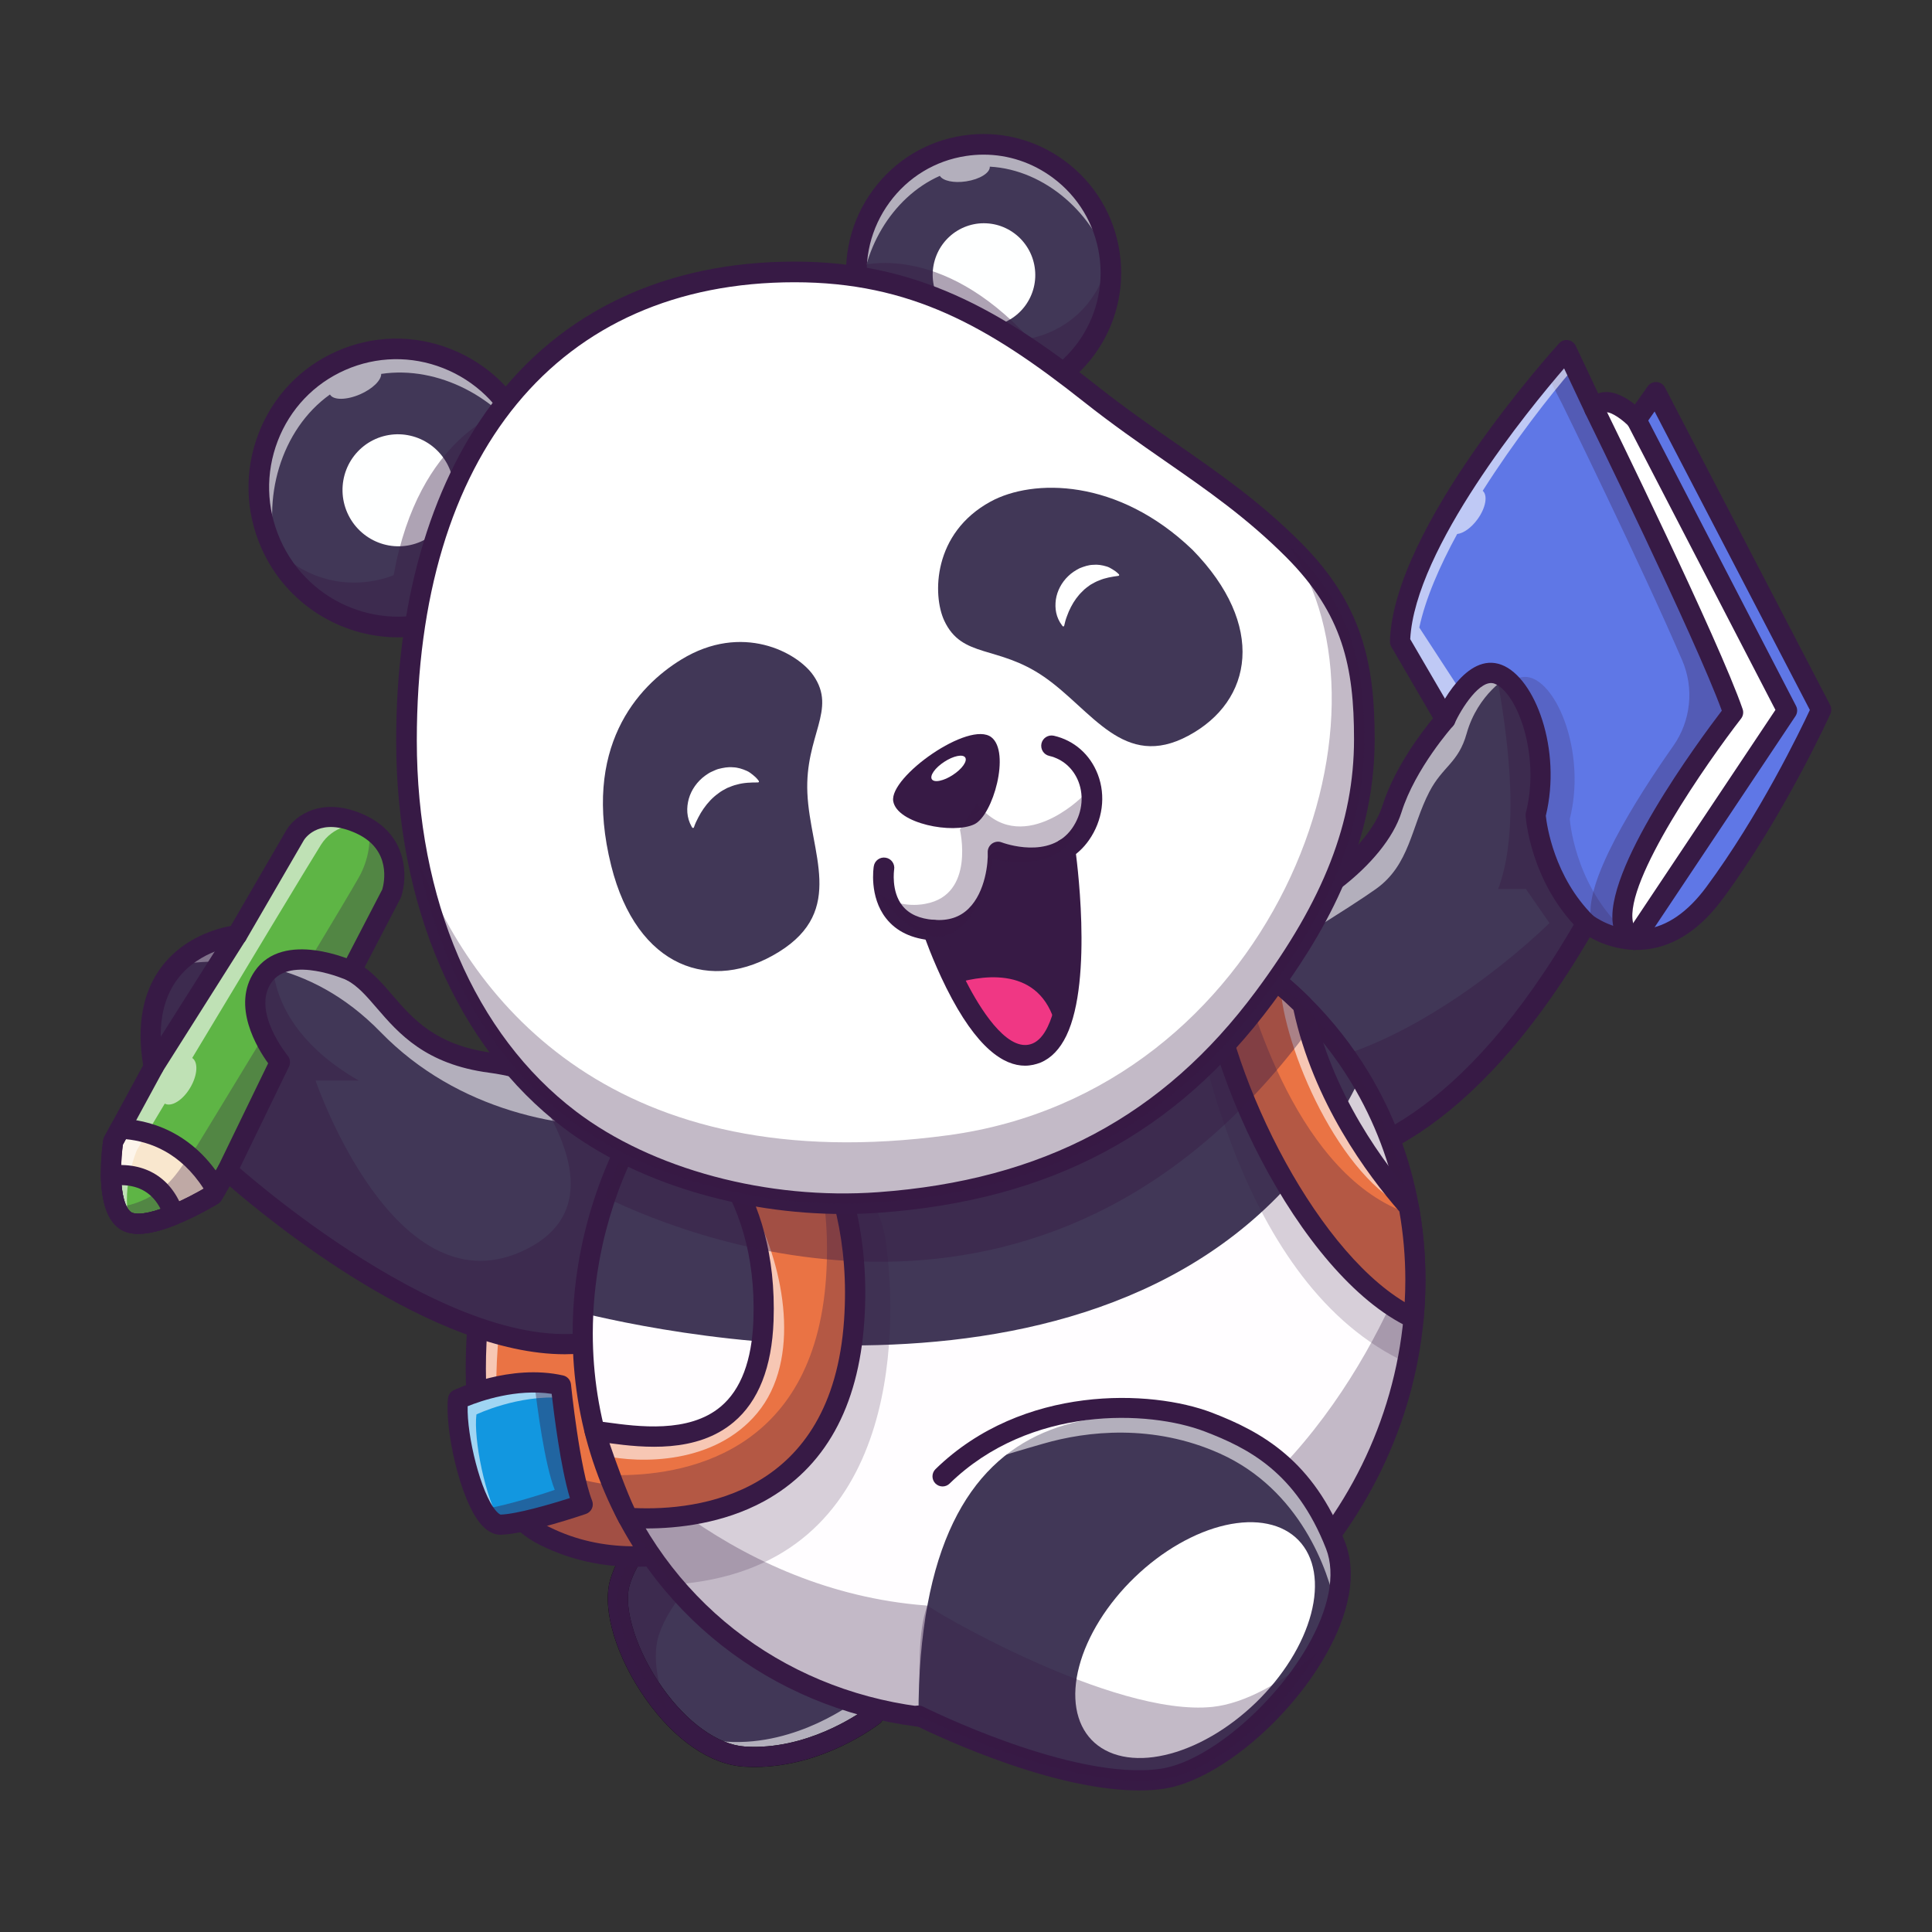 <svg xmlns="http://www.w3.org/2000/svg" xmlns:xlink="http://www.w3.org/1999/xlink" width="500" zoomAndPan="magnify" viewBox="0 0 375 375" height="500" preserveAspectRatio="xMidYMid meet" version="1.0"><rect x="0" y="0" width="375" height="375" fill="#333333" stroke="none"/><defs><clipPath id="58b99134a0"><path d="M 226 65 L 355.527 65 L 355.527 229 L 226 229 Z M 226 65 " clip-rule="nonzero"/></clipPath><clipPath id="ae6948d16e"><path d="M 19.527 156 L 140 156 L 140 263 L 19.527 263 Z M 19.527 156 " clip-rule="nonzero"/></clipPath><clipPath id="929920b1ff"><path d="M 19.527 217 L 44 217 L 44 240 L 19.527 240 Z M 19.527 217 " clip-rule="nonzero"/></clipPath><clipPath id="6ec83a3570"><path d="M 19.527 226 L 36 226 L 36 240 L 19.527 240 Z M 19.527 226 " clip-rule="nonzero"/></clipPath></defs><path fill="#413757" d="M 169.547 332.992 C 169.547 332.992 186.48 309.508 143.262 282.133 C 143.262 282.133 123.539 295.625 120.305 307.25 C 117.512 317.301 130.688 340.035 144.461 340.941 C 158.234 341.855 169.547 332.992 169.547 332.992 Z M 169.547 332.992 " fill-opacity="1" fill-rule="nonzero"/><path fill="#ffffff" d="M 131.688 334.277 C 134.66 336.445 137.848 337.859 141.07 338.062 C 154.844 338.965 166.156 330.102 166.156 330.102 C 166.156 330.102 178.988 312.305 153.797 289.641 C 183.484 313.66 169.547 332.992 169.547 332.992 C 169.547 332.992 158.234 341.855 144.461 340.953 C 139.965 340.656 135.527 338.027 131.688 334.277 Z M 131.688 334.277 " fill-opacity="0.6" fill-rule="nonzero"/><path fill="#000000" d="M 146.473 342.977 C 145.77 342.977 145.055 342.953 144.332 342.902 C 137.871 342.477 130.961 337.73 125.383 329.852 C 119.629 321.727 116.82 312.434 118.414 306.723 C 121.805 294.555 141.32 281.086 142.152 280.516 L 143.211 279.789 L 144.309 280.48 C 161.801 291.555 171.875 303.406 174.242 315.695 C 176.371 326.711 171.34 333.84 171.129 334.137 L 170.961 334.363 L 170.746 334.527 C 170.293 334.898 159.816 342.977 146.473 342.977 Z M 143.32 284.5 C 139.277 287.438 124.789 298.469 122.184 307.785 C 120.938 312.27 123.625 320.609 128.582 327.594 C 133.398 334.387 139.383 338.656 144.594 339.004 C 156.367 339.773 166.453 332.84 168.105 331.625 C 168.867 330.426 172.055 324.762 170.391 316.324 C 168.262 305.582 158.914 294.602 143.32 284.5 Z M 143.32 284.5 " fill-opacity="1" fill-rule="nonzero"/><path fill="#371a45" d="M 146.473 342.977 C 145.77 342.977 145.055 342.953 144.332 342.902 C 137.871 342.477 130.961 337.73 125.383 329.852 C 119.629 321.727 116.82 312.434 118.414 306.723 C 121.805 294.555 141.32 281.086 142.152 280.516 C 142.797 280.074 143.652 280.062 144.309 280.48 C 161.801 291.555 171.875 303.406 174.242 315.695 C 176.371 326.711 171.34 333.84 171.129 334.137 C 171.02 334.289 170.891 334.422 170.746 334.527 C 170.293 334.898 159.816 342.977 146.473 342.977 Z M 143.32 284.5 C 139.277 287.438 124.789 298.469 122.184 307.785 C 120.938 312.27 123.625 320.609 128.582 327.594 C 133.398 334.387 139.383 338.656 144.594 339.004 C 156.367 339.773 166.453 332.84 168.105 331.625 C 168.867 330.426 172.055 324.762 170.391 316.324 C 168.262 305.582 158.914 294.602 143.32 284.5 Z M 169.547 332.992 Z M 169.547 332.992 Z M 169.547 332.992 " fill-opacity="1" fill-rule="nonzero"/><path fill="#371a45" d="M 129.891 332.625 C 122.922 324.855 118.426 313.625 120.176 307.355 C 123.422 295.73 143.129 282.238 143.129 282.238 C 147.543 285.035 151.312 287.785 154.547 290.473 C 154.238 290.281 153.93 290.094 153.609 289.891 C 153.609 289.891 132.02 304.918 127.906 317.266 C 126.586 321.238 127.488 326.984 129.891 332.625 Z M 129.891 332.625 " fill-opacity="0.4" fill-rule="nonzero"/><path fill="#ea7344" d="M 124.539 217.258 C 118.664 216.758 104.797 211.711 101.023 219.078 C 97.254 226.441 81.211 285.941 105.746 298.148 C 130.285 310.352 157.629 290.605 157.629 290.605 C 157.629 290.605 164.469 220.672 124.539 217.258 Z M 124.539 217.258 " fill-opacity="1" fill-rule="nonzero"/><path fill="#ffffff" d="M 142.926 225.836 C 138.965 223.016 134.195 221.16 128.477 220.672 C 122.602 220.172 108.734 215.129 104.961 222.492 C 101.535 229.164 88.051 278.637 103.797 296.945 C 81.625 282.941 97.039 225.988 100.715 218.805 C 104.488 211.438 118.355 216.484 124.23 216.996 C 132.176 217.66 138.266 220.969 142.926 225.836 Z M 142.926 225.836 " fill-opacity="0.6" fill-rule="nonzero"/><path fill="#371a45" d="M 157.617 290.617 C 157.617 290.617 130.273 310.379 105.734 298.172 C 93.891 292.281 91.5 275.363 92.629 258.625 C 93.543 270.188 97.172 280.219 105.734 284.477 C 130.273 296.684 157.617 276.934 157.617 276.934 C 157.617 276.934 157.781 275.246 157.914 272.363 C 158.379 282.836 157.617 290.617 157.617 290.617 Z M 157.617 290.617 " fill-opacity="0.4" fill-rule="nonzero"/><path fill="#371a45" d="M 123.277 304.117 C 117.285 304.117 111.004 302.953 104.855 299.895 C 99.371 297.172 95.387 292.125 93.02 284.93 C 85.609 262.383 95.875 224.812 99.277 218.172 C 102.879 211.129 112.789 213.082 120.031 214.508 C 121.816 214.867 123.516 215.199 124.707 215.293 C 133.414 216.031 140.68 219.84 146.305 226.609 C 163.598 247.395 159.734 289.008 159.566 290.781 C 159.508 291.34 159.223 291.852 158.77 292.176 C 157.879 292.816 141.953 304.117 123.277 304.117 Z M 109.59 217.066 C 106.508 217.066 103.891 217.77 102.762 219.969 C 99.621 226.098 89.797 262.598 96.742 283.703 C 98.777 289.867 102.098 294.137 106.605 296.387 C 127.621 306.844 151.312 292.414 155.738 289.496 C 156.199 283.312 158.199 247.023 143.285 229.117 C 138.359 223.195 131.996 219.863 124.359 219.207 C 122.945 219.09 121.246 218.758 119.258 218.363 C 116.262 217.77 112.691 217.066 109.59 217.066 Z M 157.617 290.594 Z M 157.617 290.594 " fill-opacity="1" fill-rule="nonzero"/><path fill="#1297e0" d="M 88.918 271.617 C 88.918 271.617 99.133 266.691 108.887 268.891 C 108.887 268.891 110.574 285.559 113.109 292.008 C 113.109 292.008 102.133 295.777 97.254 295.934 C 92.379 296.09 88.133 277.957 88.918 271.617 Z M 88.918 271.617 " fill-opacity="1" fill-rule="nonzero"/><path fill="#ffffff" d="M 92.473 274.543 C 91.891 279.301 94.125 290.711 97.352 296.039 C 97.316 296.039 97.277 296.039 97.242 296.039 C 92.367 296.195 88.133 278.051 88.918 271.711 C 88.918 271.711 99.133 266.785 108.875 268.984 C 108.875 268.984 108.957 269.879 109.137 271.328 C 100.516 270.676 92.473 274.543 92.473 274.543 Z M 92.473 274.543 " fill-opacity="0.6" fill-rule="nonzero"/><path fill="#371a45" d="M 113.191 292.008 C 113.191 292.008 102.215 295.777 97.34 295.945 C 96.078 295.98 94.863 294.805 93.77 292.922 C 99.121 292.125 107.676 289.188 107.676 289.188 C 105.711 284.203 104.262 273.113 103.715 268.332 C 105.438 268.332 107.223 268.5 108.98 268.891 C 108.969 268.891 110.66 285.559 113.191 292.008 Z M 113.191 292.008 " fill-opacity="0.4" fill-rule="nonzero"/><path fill="#371a45" d="M 97.184 297.898 C 95.875 297.898 94.637 297.266 93.496 296.016 C 89.227 291.34 86.266 277.027 86.969 271.367 C 87.051 270.699 87.465 270.129 88.062 269.844 C 88.5 269.629 99.016 264.656 109.305 266.977 C 110.125 267.164 110.73 267.855 110.824 268.688 C 110.836 268.855 112.516 285.168 114.93 291.281 C 115.121 291.781 115.109 292.34 114.883 292.816 C 114.656 293.305 114.238 293.672 113.738 293.852 C 113.277 294.008 102.418 297.719 97.316 297.887 C 97.266 297.898 97.219 297.898 97.184 297.898 Z M 90.773 272.949 C 90.594 278.598 93.293 289.855 96.316 293.305 C 96.816 293.863 97.125 293.984 97.184 293.984 C 100.324 293.875 106.828 291.984 110.613 290.77 C 108.781 284.668 107.52 274.363 107.078 270.543 C 100.266 269.496 93.316 271.914 90.773 272.949 Z M 90.773 272.949 " fill-opacity="1" fill-rule="nonzero"/><path fill="#413757" d="M 353.484 137.758 C 353.484 137.758 344.684 157.258 332.73 173.379 C 320.789 189.5 307.895 179.172 307.895 179.172 C 273.938 238.516 239.043 228.953 232.379 218.695 C 229.812 214.758 228.254 208.605 228.098 202.363 C 228.039 200.016 228.184 197.648 228.539 195.391 C 229.691 188.023 233.164 181.684 239.672 180.207 C 253.504 177.055 267.336 166.051 270.168 157.043 C 272.996 148.039 280.539 139.641 280.539 139.641 L 271.738 124.543 C 271.762 123.719 271.82 122.875 271.926 122.031 C 272.867 114.25 277.02 105.316 281.93 97.07 C 290.684 82.363 301.91 69.824 301.91 69.824 L 309.465 79.391 C 311.973 75.441 317.637 81.449 317.637 81.449 L 321.406 76.094 Z M 353.484 137.758 " fill-opacity="1" fill-rule="nonzero"/><path fill="#ffffff" d="M 292.801 131.273 C 292.801 131.273 286.867 134.57 284.664 142.41 C 283.07 148.098 280.027 148.715 277.445 153.676 C 273.902 160.496 273.652 167.883 267.039 172.57 C 262.91 175.508 246.82 185.906 228.527 195.402 C 229.68 188.035 233.152 181.695 239.66 180.219 C 253.492 177.066 267.324 166.062 270.156 157.055 C 272.984 148.051 278.836 144.422 280.527 139.652 C 284.547 128.359 292.801 131.273 292.801 131.273 Z M 292.801 131.273 " fill-opacity="0.6" fill-rule="nonzero"/><path fill="#371a45" d="M 353.484 137.758 C 353.484 137.758 344.684 157.258 332.73 173.379 C 320.789 189.5 307.895 179.172 307.895 179.172 C 273.938 238.516 239.043 228.953 232.379 218.695 C 229.812 214.758 228.254 208.605 228.098 202.363 C 258.215 221.695 300.746 179.16 300.746 179.16 L 296.18 172.559 L 290.789 172.559 C 297.75 154.129 287.938 116.535 281.941 97.059 C 290.695 82.352 301.922 69.812 301.922 69.812 L 309.477 79.379 C 311.984 75.43 317.648 81.438 317.648 81.438 L 321.418 76.082 Z M 353.484 137.758 " fill-opacity="0.4" fill-rule="nonzero"/><path fill="#5f77e6" d="M 317.184 181.504 C 311.746 181.34 307.895 178.258 307.895 178.258 C 298.855 169.273 298.07 157.281 298.07 157.281 C 301.137 145.207 296.18 132.047 290.777 129.965 C 285.379 127.883 280.539 138.723 280.539 138.723 L 271.738 123.625 C 272.367 101.926 304.078 67.957 304.078 67.957 L 309.465 78.488 C 309.465 78.488 331.836 124.066 336.402 137.379 C 336.402 137.379 306.598 175.77 317.184 181.504 Z M 317.184 181.504 " fill-opacity="1" fill-rule="nonzero"/><path fill="#371a45" d="M 317.184 181.516 C 313.473 181.41 310.5 179.934 308.988 179.008 C 306.824 171.891 317.812 154.699 324.785 144.777 C 328.207 139.914 328.863 133.617 326.508 128.156 C 318.645 109.871 303.254 78.5 303.254 78.5 L 300.141 72.406 C 302.531 69.609 304.066 67.969 304.066 67.969 L 309.465 78.5 C 309.465 78.5 331.824 124.078 336.402 137.391 C 336.402 137.379 306.598 175.77 317.184 181.516 Z M 317.184 181.516 " fill-opacity="0.3" fill-rule="nonzero"/><path fill="#ffffff" d="M 287.793 95.262 C 288.816 96.152 288.387 98.594 286.781 100.793 C 285.57 102.461 284.023 103.531 282.836 103.648 C 279.398 109.941 276.672 116.238 275.484 121.805 L 283.273 133.75 C 281.465 136.152 280.312 138.734 280.312 138.734 L 271.512 123.637 C 272.141 101.938 303.852 67.969 303.852 67.969 L 305.219 71.691 C 300.805 76.797 293.906 85.613 287.793 95.262 Z M 287.793 95.262 " fill-opacity="0.6" fill-rule="nonzero"/><path fill="#371a45" d="M 316.934 181.504 C 311.5 181.34 307.656 178.258 307.656 178.258 C 298.617 169.273 297.832 157.281 297.832 157.281 C 300.328 147.441 297.5 136.879 293.457 132.18 C 294.68 131.43 296.023 131.121 297.402 131.645 C 302.805 133.727 307.75 146.895 304.695 158.961 C 304.695 158.961 305.48 170.965 314.52 179.934 C 314.52 179.934 315.184 180.457 316.34 181.09 C 316.516 181.254 316.719 181.387 316.934 181.504 Z M 316.934 181.504 " fill-opacity="0.2" fill-rule="nonzero"/><path fill="#ffffff" d="M 346.883 137.008 L 317.195 181.516 L 317.184 181.516 C 306.598 175.77 336.414 137.391 336.414 137.391 C 331.836 124.09 309.477 78.5 309.477 78.5 C 311.996 74.547 317.66 80.559 317.66 80.559 Z M 346.883 137.008 " fill-opacity="1" fill-rule="nonzero"/><path fill="#5f77e6" d="M 353.484 136.844 C 353.484 136.844 344.684 156.344 332.73 172.465 C 327.305 179.77 321.703 181.648 317.184 181.504 L 346.871 136.996 L 317.637 80.559 L 321.406 75.215 Z M 353.484 136.844 " fill-opacity="1" fill-rule="nonzero"/><g clip-path="url(#58b99134a0)"><path fill="#371a45" d="M 250.445 228.309 C 240.672 228.309 233.535 224.086 230.738 219.766 C 225.719 212.035 224.637 197.688 228.383 188.441 C 230.633 182.91 234.379 179.398 239.23 178.293 C 253.324 175.094 265.863 164.219 268.301 156.461 C 270.656 148.988 275.984 142.043 278.148 139.426 L 270.047 125.527 C 269.859 125.207 269.773 124.852 269.785 124.48 C 270.43 102.316 301.316 68.09 302.625 66.637 C 303.066 66.148 303.719 65.922 304.363 66.02 C 305.004 66.113 305.562 66.531 305.848 67.125 L 310.203 76.355 C 310.594 76.215 310.988 76.145 311.32 76.105 C 313.531 75.906 315.805 77.285 317.324 78.512 L 319.824 74.977 C 320.215 74.418 320.871 74.109 321.559 74.156 C 322.238 74.203 322.844 74.598 323.164 75.203 L 355.23 136.844 C 355.504 137.379 355.527 138.008 355.277 138.555 C 355.195 138.758 346.25 158.438 334.324 174.535 C 330.062 180.281 325.176 183.539 319.801 184.242 C 314.898 184.871 310.832 183.184 308.574 181.922 C 285.402 221.457 262.887 227.965 251.422 228.285 C 251.09 228.297 250.77 228.309 250.445 228.309 Z M 273.723 124.055 L 282.238 138.652 C 282.668 139.391 282.574 140.316 282 140.949 C 281.93 141.031 274.699 149.156 272.035 157.641 C 268.871 167.691 254.254 178.898 240.102 182.125 C 236.496 182.945 233.785 185.562 232.012 189.93 C 228.383 198.863 230.156 211.699 234.023 217.637 C 236.246 221.051 242.586 224.621 251.305 224.383 C 262.113 224.074 283.617 217.672 306.195 178.211 C 306.48 177.711 306.965 177.363 307.527 177.258 C 308.086 177.152 308.668 177.293 309.121 177.652 C 309.156 177.688 313.613 181.125 319.324 180.363 C 323.594 179.793 327.566 177.055 331.16 172.215 C 341.445 158.34 349.465 141.734 351.293 137.805 L 321.156 79.867 L 319.242 82.59 C 318.906 83.066 318.359 83.375 317.777 83.41 C 317.195 83.461 316.613 83.234 316.219 82.805 C 315.055 81.566 312.816 79.914 311.688 80.02 C 311.57 80.035 311.379 80.047 311.129 80.449 C 310.75 81.055 310.07 81.402 309.355 81.355 C 308.645 81.305 308.012 80.879 307.703 80.234 L 303.59 71.504 C 296.809 79.367 274.676 106.375 273.723 124.055 Z M 273.723 124.055 " fill-opacity="1" fill-rule="nonzero"/></g><path fill="#371a45" d="M 307.895 181.125 C 307.395 181.125 306.895 180.934 306.516 180.555 C 297.059 171.156 296.156 158.84 296.121 158.316 C 296.109 158.117 296.121 157.902 296.18 157.711 C 299.023 146.516 294.453 134.391 290.09 132.703 C 287.355 131.645 283.617 137.57 282.336 140.438 C 281.895 141.422 280.73 141.863 279.742 141.422 C 278.754 140.984 278.312 139.828 278.754 138.84 C 279.324 137.559 284.547 126.387 291.48 129.051 C 297.988 131.559 303.16 145.504 300.043 158.34 C 300.234 160.137 301.625 170.191 309.273 177.781 C 310.047 178.543 310.047 179.781 309.285 180.555 C 308.906 180.934 308.395 181.125 307.895 181.125 Z M 307.895 181.125 " fill-opacity="1" fill-rule="nonzero"/><path fill="#371a45" d="M 317.184 184.383 C 316.875 184.383 316.555 184.312 316.254 184.148 C 314.625 183.266 313.555 181.777 313.141 179.84 C 310.902 169.227 329.84 143.66 334.203 137.938 C 329.031 123.754 307.93 80.711 307.703 80.258 C 307.227 79.285 307.633 78.117 308.598 77.641 C 309.57 77.164 310.738 77.57 311.211 78.535 C 312.129 80.402 333.68 124.375 338.246 137.641 C 338.461 138.27 338.344 138.961 337.938 139.484 C 331.527 147.742 315.258 170.953 316.957 179.02 C 317.184 180.078 317.684 180.469 318.098 180.684 C 319.051 181.195 319.406 182.387 318.895 183.336 C 318.551 184.004 317.875 184.383 317.184 184.383 Z M 317.184 184.383 " fill-opacity="1" fill-rule="nonzero"/><path fill="#371a45" d="M 317.184 184.383 C 316.816 184.383 316.434 184.277 316.102 184.051 C 315.195 183.457 314.961 182.23 315.555 181.34 L 344.609 137.793 L 315.898 82.363 C 315.398 81.402 315.781 80.223 316.73 79.723 C 317.695 79.223 318.871 79.605 319.371 80.559 L 348.605 137.008 C 348.941 137.641 348.891 138.402 348.5 138.996 L 318.812 183.504 C 318.434 184.074 317.812 184.383 317.184 184.383 Z M 317.184 184.383 " fill-opacity="1" fill-rule="nonzero"/><path fill="#413757" d="M 136.078 242.348 C 114.859 291.59 44.113 227.215 44.113 227.215 L 41.926 230.902 L 41.281 231.973 C 41.281 231.973 37.727 234.164 33.742 235.793 C 30.199 237.246 26.309 238.254 24.309 236.875 C 22.207 235.426 21.598 231.641 21.539 228.203 C 21.48 224.715 21.957 221.586 21.957 221.586 L 23.312 219.078 L 29.816 207.098 C 28.031 197.148 30.613 191.047 34.207 187.312 C 39.152 182.172 46.004 181.516 46.004 181.516 L 47.645 178.688 L 57.328 162.02 C 57.328 162.02 61.098 155.832 70.066 160.02 C 79.023 164.207 76.023 173.379 76.023 173.379 L 68.176 188.477 C 75.598 192.402 77.605 203.957 95.223 206.277 C 96.934 206.5 98.777 206.871 100.703 207.359 C 108.457 209.332 117.449 213.355 124.562 218.531 C 133.711 225.191 139.773 233.758 136.078 242.348 Z M 136.078 242.348 " fill-opacity="1" fill-rule="nonzero"/><path fill="#ffffff" d="M 100.691 207.359 C 108.445 209.332 117.438 213.355 124.551 218.531 C 109.555 219.566 88.797 215.664 73.895 200.352 C 59.934 186.004 43.996 185.656 34.207 187.324 C 39.152 182.184 46.004 181.527 46.004 181.527 L 47.645 178.699 L 57.328 162.031 C 57.328 162.031 61.098 155.844 70.066 160.031 C 79.023 164.219 76.023 173.391 76.023 173.391 L 68.176 188.488 C 75.598 192.414 77.605 203.969 95.223 206.289 C 96.934 206.5 98.777 206.871 100.691 207.359 Z M 100.691 207.359 " fill-opacity="0.6" fill-rule="nonzero"/><path fill="#371a45" d="M 136.078 242.348 C 114.859 291.59 44.113 227.215 44.113 227.215 L 41.926 230.902 L 41.281 231.973 C 41.281 231.973 37.727 234.164 33.742 235.793 C 30.199 237.246 26.309 238.254 24.309 236.875 C 22.207 235.426 21.598 231.641 21.539 228.203 C 21.48 224.715 21.957 221.586 21.957 221.586 L 23.312 219.078 L 29.816 207.098 C 25.57 183.469 46.004 181.516 46.004 181.516 L 47.645 178.688 C 51 180.328 53.332 181.516 53.332 181.516 C 53.332 181.516 48.43 197.555 69.648 209.738 L 61.254 209.738 C 61.254 209.738 76.797 255.387 102.297 242.406 C 117.285 234.781 109.59 219.043 100.703 207.359 C 118.414 211.879 142.652 227.082 136.078 242.348 Z M 136.078 242.348 " fill-opacity="0.4" fill-rule="nonzero"/><path fill="#5eb545" d="M 76.012 172.582 L 68.164 187.68 C 68.164 187.68 64.605 186.039 60.574 185.562 C 57.078 185.145 53.211 185.633 51.023 188.848 C 48.406 192.688 49.715 197.352 51.391 200.73 C 52.738 203.445 54.332 205.348 54.332 205.348 L 44.102 226.406 L 41.914 230.082 C 40.438 227.523 38.785 225.5 37.059 223.906 C 34.406 221.469 31.59 220.027 28.938 219.219 C 26.891 218.59 24.953 218.328 23.301 218.27 L 29.805 206.289 L 45.992 180.707 L 57.316 161.207 C 57.316 161.207 61.086 155.035 70.055 159.211 C 70.469 159.398 70.852 159.602 71.207 159.816 C 71.363 159.898 71.516 159.996 71.66 160.09 C 78.629 164.574 76.012 172.582 76.012 172.582 Z M 76.012 172.582 " fill-opacity="1" fill-rule="nonzero"/><path fill="#f9e7ce" d="M 41.914 230.105 L 41.27 231.176 C 41.27 231.176 37.715 233.367 33.73 234.996 C 32.875 232.414 31.59 230.641 30.125 229.477 C 28.617 228.262 26.902 227.668 25.25 227.43 C 23.93 227.238 22.645 227.273 21.516 227.406 C 21.457 223.93 21.93 220.789 21.93 220.789 L 23.289 218.281 C 24.953 218.352 26.891 218.602 28.926 219.23 C 31.566 220.039 34.395 221.48 37.047 223.918 C 38.797 225.527 40.449 227.547 41.914 230.105 Z M 41.914 230.105 " fill-opacity="1" fill-rule="nonzero"/><path fill="#5eb545" d="M 33.742 234.996 C 30.578 236.293 27.129 237.246 25.012 236.434 C 24.762 236.34 24.523 236.223 24.309 236.078 C 23.121 235.258 22.418 233.711 22.016 231.891 C 21.695 230.477 21.562 228.902 21.539 227.406 C 22.656 227.262 23.953 227.227 25.273 227.43 C 26.926 227.656 28.629 228.262 30.148 229.477 C 31.602 230.641 32.887 232.414 33.742 234.996 Z M 33.742 234.996 " fill-opacity="1" fill-rule="nonzero"/><path fill="#ffffff" d="M 71.207 159.84 C 68.543 159.793 64.559 160.398 62.301 163.969 C 60.086 167.492 47.004 189.215 37.309 205.348 C 38.523 206.18 38.344 208.727 36.918 211.129 C 35.48 213.559 33.277 214.914 31.98 214.211 C 30.816 216.148 29.793 217.863 28.961 219.254 C 27.461 221.754 26.57 223.23 26.57 223.23 C 26.57 223.23 25.832 224.941 25.273 227.441 C 24.703 229.965 24.297 233.293 25.023 236.445 C 24.773 236.352 24.535 236.234 24.32 236.09 C 23.133 235.27 22.43 233.723 22.027 231.902 C 21.707 230.488 21.574 228.918 21.551 227.418 C 21.492 223.941 21.969 220.801 21.969 220.801 L 23.324 218.293 L 29.828 206.312 L 46.016 180.73 L 57.34 161.23 C 57.34 161.23 61.109 155.059 70.078 159.234 C 70.469 159.426 70.852 159.625 71.207 159.84 Z M 71.207 159.84 " fill-opacity="0.6" fill-rule="nonzero"/><path fill="#371a45" d="M 29.805 209.059 C 29.449 209.059 29.078 208.965 28.758 208.75 C 27.844 208.168 27.57 206.965 28.152 206.051 L 44.34 180.469 C 44.922 179.555 46.125 179.281 47.039 179.863 C 47.957 180.445 48.23 181.648 47.645 182.562 L 31.457 208.145 C 31.09 208.738 30.461 209.059 29.805 209.059 Z M 29.805 209.059 " fill-opacity="1" fill-rule="nonzero"/><path fill="#371a45" d="M 51.406 200.742 C 52.75 203.457 54.344 205.359 54.344 205.359 L 44.113 226.418 L 41.926 230.094 L 41.281 231.164 C 41.281 231.164 37.727 233.355 33.742 234.984 C 30.199 236.445 26.309 237.445 24.309 236.066 C 23.121 235.246 23.262 236.137 22.859 234.316 C 26.07 233.961 29.031 232.559 31.031 231.059 C 34.207 228.668 35.715 225.539 37.074 223.918 C 38.145 222.645 38.641 221.73 38.641 221.73 C 38.641 221.73 44.637 211.902 51.406 200.742 Z M 51.406 200.742 " fill-opacity="0.3" fill-rule="nonzero"/><path fill="#371a45" d="M 76.012 172.582 L 68.164 187.68 C 68.164 187.68 64.605 186.039 60.574 185.562 C 64.785 178.555 68.316 172.664 69.637 170.32 C 71.719 166.645 71.957 162.945 71.66 160.113 C 78.629 164.574 76.012 172.582 76.012 172.582 Z M 76.012 172.582 " fill-opacity="0.3" fill-rule="nonzero"/><g clip-path="url(#ae6948d16e)"><path fill="#371a45" d="M 109.625 262.859 C 83.957 262.859 52.465 237.066 44.59 230.25 L 42.973 232.973 C 42.805 233.246 42.578 233.473 42.316 233.641 C 42.164 233.734 38.582 235.938 34.492 237.602 C 29.188 239.777 25.488 240.074 23.203 238.48 C 20.91 236.887 19.684 233.438 19.59 228.238 C 19.527 224.633 20.004 221.422 20.027 221.289 C 20.062 221.062 20.137 220.852 20.242 220.648 L 27.785 206.762 C 26.5 198.91 27.711 192.477 31.375 187.633 C 35.742 181.875 42.27 180.172 44.793 179.723 L 55.637 161.043 C 57.281 158.352 62.551 154.355 70.898 158.246 C 79.223 162.137 79.117 170.238 77.891 173.984 C 77.855 174.094 77.82 174.188 77.773 174.285 L 70.754 187.773 C 72.777 189.227 74.418 191.129 76.145 193.129 C 80.094 197.711 84.551 202.898 95.484 204.336 C 109.555 206.191 129.926 216.531 136.66 228.406 C 139.516 233.438 139.93 238.398 137.883 243.133 C 133.328 253.699 126.203 260.086 116.703 262.145 C 114.406 262.633 112.039 262.859 109.625 262.859 Z M 44.113 225.25 C 44.602 225.25 45.066 225.43 45.434 225.762 C 45.863 226.145 88.191 264.285 115.867 258.301 C 124.062 256.531 130.25 250.902 134.281 241.574 C 135.816 238.02 135.457 234.246 133.246 230.332 C 127.074 219.457 108.113 209.953 94.961 208.215 C 82.555 206.586 77.344 200.543 73.156 195.688 C 71.16 193.367 69.434 191.355 67.258 190.215 C 66.309 189.715 65.938 188.535 66.438 187.574 L 74.203 172.629 C 74.562 171.406 76.035 164.969 69.234 161.793 C 62.262 158.543 59.363 162.48 59.004 163.039 L 47.707 182.504 C 47.383 183.051 46.824 183.41 46.195 183.469 C 46.125 183.48 38.797 184.277 34.469 190.023 C 31.398 194.094 30.484 199.719 31.742 206.75 C 31.828 207.191 31.754 207.645 31.543 208.035 L 23.848 222.207 C 23.738 223.074 23.453 225.527 23.5 228.168 C 23.574 231.82 24.297 234.473 25.43 235.258 C 26.227 235.816 28.641 235.77 33.004 233.973 C 36.039 232.734 38.844 231.141 39.855 230.535 L 42.438 226.203 C 42.734 225.703 43.246 225.359 43.828 225.262 C 43.922 225.266 44.02 225.25 44.113 225.25 Z M 136.078 242.348 Z M 136.078 242.348 " fill-opacity="1" fill-rule="nonzero"/></g><g clip-path="url(#929920b1ff)"><path fill="#371a45" d="M 26.867 239.492 C 25.379 239.492 24.168 239.16 23.203 238.492 C 20.91 236.898 19.684 233.449 19.59 228.25 C 19.527 224.645 20.004 221.434 20.027 221.301 C 20.062 221.074 20.137 220.863 20.242 220.66 L 21.609 218.148 C 21.969 217.496 22.668 217.102 23.406 217.125 C 28.32 217.316 37.477 219.242 43.637 229.914 C 43.996 230.535 43.984 231.285 43.625 231.891 L 42.984 232.961 C 42.816 233.234 42.59 233.461 42.328 233.629 C 42.176 233.723 38.594 235.922 34.504 237.59 C 31.422 238.863 28.891 239.492 26.867 239.492 Z M 23.836 222.207 C 23.727 223.074 23.441 225.527 23.488 228.168 C 23.562 231.82 24.285 234.473 25.418 235.258 C 26.215 235.805 28.629 235.77 32.992 233.973 C 35.742 232.844 38.309 231.426 39.523 230.723 C 35.016 223.707 29.066 221.562 24.43 221.113 Z M 23.836 222.207 " fill-opacity="1" fill-rule="nonzero"/></g><g clip-path="url(#6ec83a3570)"><path fill="#371a45" d="M 26.855 239.492 C 25.367 239.492 24.156 239.16 23.191 238.492 C 20.898 236.898 19.672 233.449 19.578 228.25 C 19.555 227.25 20.301 226.395 21.301 226.262 C 28.211 225.418 33.434 228.668 35.609 235.176 C 35.93 236.148 35.453 237.219 34.492 237.602 C 31.422 238.863 28.891 239.492 26.855 239.492 Z M 23.598 230.035 C 23.848 232.711 24.488 234.613 25.43 235.258 C 26.105 235.734 27.949 235.77 31.172 234.664 C 29.625 231.629 27.082 230.082 23.598 230.035 Z M 23.598 230.035 " fill-opacity="1" fill-rule="nonzero"/></g><path fill="#371a45" d="M 44.113 229.18 C 43.828 229.18 43.531 229.117 43.258 228.977 C 42.281 228.5 41.879 227.332 42.352 226.359 L 52.047 206.383 C 49.965 203.504 44.863 195.223 49.418 188.535 C 55.008 180.34 68.426 186.43 68.996 186.691 C 69.984 187.145 70.398 188.312 69.945 189.297 C 69.496 190.273 68.328 190.703 67.355 190.25 C 67.234 190.203 56.316 185.371 52.652 190.75 C 48.836 196.352 55.77 204.812 55.84 204.906 C 56.328 205.504 56.434 206.324 56.102 207.012 L 45.887 228.07 C 45.539 228.773 44.84 229.18 44.113 229.18 Z M 44.113 229.18 " fill-opacity="1" fill-rule="nonzero"/><path fill="#fffdff" d="M 274.723 248.43 C 274.723 250.938 274.605 253.426 274.379 255.887 C 274.105 258.812 273.676 261.707 273.105 264.547 C 265.613 301.574 233.012 331.172 193.914 333.672 C 168.344 335.312 145.531 325.012 130.723 307.582 C 129.938 306.652 129.18 305.715 128.43 304.75 C 125.992 301.574 123.801 298.184 121.898 294.602 C 121.648 294.125 121.398 293.66 121.16 293.184 C 120.676 292.234 120.223 291.27 119.781 290.281 C 118.699 287.902 117.746 285.453 116.914 282.941 C 116.465 281.574 116.059 280.195 115.68 278.789 C 113.988 272.461 113.098 265.762 113.098 258.801 C 113.098 257.492 113.133 256.195 113.191 254.898 C 113.574 247.133 115.047 239.574 117.5 232.402 C 119.793 225.645 122.945 219.23 126.812 213.281 C 127.645 212.012 128.5 210.762 129.391 209.535 C 130.449 208.098 131.531 206.68 132.676 205.301 C 134.398 203.219 136.219 201.195 138.121 199.281 C 138.621 198.781 139.121 198.281 139.621 197.793 C 140.441 197.008 141.262 196.234 142.117 195.484 C 156.141 182.969 174.207 174.82 193.902 173.559 C 206.43 172.75 218.273 174.809 228.848 179.172 C 230.609 179.898 232.332 180.684 234.012 181.527 C 241.016 185.051 247.355 189.621 252.824 195.055 C 253.742 195.961 254.633 196.887 255.488 197.852 C 258.664 201.352 261.508 205.145 263.969 209.227 C 268.516 216.746 271.762 225.191 273.426 234.281 C 273.914 236.945 274.27 239.66 274.473 242.418 C 274.652 244.383 274.723 246.395 274.723 248.43 Z M 274.723 248.43 " fill-opacity="1" fill-rule="nonzero"/><path fill="#371a45" d="M 274.723 248.43 C 274.723 250.938 274.605 253.426 274.379 255.887 C 270.582 296.863 236.008 330.984 193.914 333.684 C 162.504 335.707 135.27 319.691 121.898 294.613 C 119.926 290.914 118.258 287.023 116.914 282.953 C 116.465 281.586 116.059 280.207 115.68 278.801 C 133.723 298.289 165.977 319.109 206.727 309.414 C 247.617 299.68 266.789 262.941 274.484 242.418 C 274.652 244.383 274.723 246.395 274.723 248.43 Z M 274.723 248.43 " fill-opacity="0.3" fill-rule="nonzero"/><path fill="#413757" d="M 263.996 209.215 C 230.75 278.516 135.945 260.383 113.203 254.898 C 113.93 239.812 118.855 225.551 126.836 213.281 C 130.5 207.656 134.805 202.445 139.656 197.781 C 154 183.969 173.043 174.891 193.93 173.547 C 208.535 172.605 222.223 175.57 234.047 181.516 C 241.039 185.039 247.391 189.609 252.863 195.055 C 257.121 199.281 260.855 204.027 263.996 209.215 Z M 263.996 209.215 " fill-opacity="1" fill-rule="nonzero"/><path fill="#371a45" d="M 188.586 335.812 C 159.484 335.812 133.602 320.715 120.176 295.527 C 118.141 291.723 116.43 287.699 115.059 283.559 C 112.457 275.66 111.148 267.332 111.148 258.801 C 111.148 257.504 111.184 256.16 111.242 254.805 C 111.969 239.852 116.785 225.121 125.184 212.211 C 128.918 206.465 133.316 201.137 138.289 196.363 C 153.5 181.707 173.207 172.914 193.797 171.594 C 208.234 170.668 222.449 173.5 234.914 179.77 C 242.086 183.375 248.578 188.051 254.23 193.664 C 258.617 198.02 262.473 202.91 265.672 208.203 C 270.43 216.09 273.699 224.738 275.375 233.914 C 276.246 238.637 276.684 243.527 276.684 248.426 C 276.684 250.949 276.566 253.531 276.328 256.066 C 274.449 276.434 265.055 295.777 249.875 310.543 C 234.605 325.391 214.777 334.301 194.035 335.637 C 192.215 335.754 190.395 335.812 188.586 335.812 Z M 199.16 175.332 C 197.461 175.332 195.758 175.391 194.047 175.496 C 174.387 176.758 155.547 185.168 141 199.184 C 136.254 203.754 132.031 208.844 128.465 214.344 C 120.449 226.668 115.844 240.719 115.156 254.984 C 115.098 256.27 115.059 257.555 115.059 258.789 C 115.059 266.902 116.309 274.828 118.781 282.324 C 120.078 286.238 121.707 290.055 123.637 293.672 C 136.375 317.562 160.945 331.875 188.598 331.875 C 190.324 331.875 192.047 331.816 193.797 331.707 C 234.867 329.066 268.668 296.387 272.438 255.684 C 272.664 253.258 272.773 250.809 272.773 248.402 C 272.773 243.738 272.355 239.102 271.523 234.602 C 269.93 225.895 266.824 217.684 262.316 210.203 C 259.285 205.18 255.633 200.543 251.48 196.426 C 246.117 191.105 239.957 186.668 233.152 183.254 C 222.781 178.043 211.125 175.332 199.16 175.332 Z M 199.16 175.332 " fill-opacity="1" fill-rule="nonzero"/><path fill="#371a45" d="M 274.723 248.43 C 274.723 250.938 274.605 253.426 274.379 255.887 C 274.105 258.812 273.676 261.707 273.105 264.547 C 240.492 249.582 231.262 199.09 228.859 179.16 C 230.621 179.887 232.344 180.672 234.023 181.516 C 241.027 185.039 247.367 189.609 252.836 195.043 C 253.754 195.949 254.645 196.875 255.504 197.84 C 258.676 201.34 261.52 205.133 263.98 209.215 C 268.527 216.734 271.773 225.18 273.438 234.27 C 273.926 236.934 274.281 239.648 274.484 242.406 C 274.652 244.383 274.723 246.395 274.723 248.43 Z M 274.723 248.43 " fill-opacity="0.2" fill-rule="nonzero"/><path fill="#ea7344" d="M 274.723 248.43 C 274.723 250.938 274.605 253.426 274.379 255.887 C 253.457 246.109 234.047 203.016 234.023 181.516 C 241.016 185.039 247.367 189.609 252.836 195.055 C 256.547 213.035 267.133 227.156 273.438 234.27 C 274.281 238.84 274.723 243.562 274.723 248.43 Z M 274.723 248.43 " fill-opacity="1" fill-rule="nonzero"/><path fill="#ffffff" d="M 273.938 234.902 C 260.023 229.094 249.043 203.133 248.508 191.07 C 250.66 192.773 251.602 193.973 253.539 195.914 C 257.215 213.699 267.621 227.715 273.938 234.902 Z M 273.938 234.902 " fill-opacity="0.6" fill-rule="nonzero"/><path fill="#371a45" d="M 274.723 248.43 C 274.723 250.938 274.605 253.426 274.379 255.887 C 253.527 246.133 234.176 203.312 234.035 181.742 C 234.035 181.66 234.035 181.59 234.035 181.516 C 234.152 181.578 234.285 181.648 234.402 181.707 C 236.352 182.707 238.246 183.777 240.086 184.934 C 242.645 195.676 252.137 228.547 273.688 235.637 C 274.367 239.777 274.723 244.051 274.723 248.43 Z M 274.723 248.43 " fill-opacity="0.3" fill-rule="nonzero"/><path fill="#371a45" d="M 274.379 257.852 C 274.094 257.852 273.809 257.789 273.547 257.66 C 252.184 247.668 232.07 206.289 232.07 181.516 C 232.07 180.84 232.43 180.207 233 179.852 C 233.582 179.496 234.297 179.461 234.902 179.77 C 242.074 183.375 248.566 188.051 254.219 193.664 C 254.492 193.938 254.68 194.281 254.754 194.664 C 258.402 212.309 268.941 226.238 274.902 232.973 C 275.141 233.234 275.293 233.566 275.363 233.914 C 276.234 238.648 276.672 243.527 276.672 248.43 C 276.672 250.949 276.555 253.531 276.316 256.066 C 276.258 256.695 275.887 257.266 275.34 257.59 C 275.055 257.754 274.723 257.852 274.379 257.852 Z M 236.113 184.848 C 237.707 207.297 254.656 241.957 272.652 252.746 C 272.734 251.309 272.773 249.855 272.773 248.43 C 272.773 243.941 272.379 239.48 271.617 235.148 C 265.41 228.047 254.918 213.926 251.066 196.031 C 246.594 191.676 241.574 187.918 236.113 184.848 Z M 236.113 184.848 " fill-opacity="1" fill-rule="nonzero"/><path fill="#371a45" d="M 132.816 307.379 C 132.117 307.449 131.414 307.523 130.734 307.594 C 129.949 306.664 129.191 305.727 128.441 304.762 C 126.004 301.586 123.812 298.195 121.91 294.613 C 121.66 294.137 121.41 293.672 121.172 293.199 C 135.875 291.234 150.504 285.691 153.309 271.828 C 159.281 242.395 150.516 233.902 147.887 226.074 C 146.484 221.887 137.527 215.176 129.402 209.535 C 130.461 208.098 131.543 206.68 132.688 205.301 C 134.41 203.219 136.23 201.195 138.133 199.281 C 150.516 209.047 169.984 226.5 171.949 241.051 C 174.41 259.348 174.23 303.145 132.816 307.379 Z M 132.816 307.379 " fill-opacity="0.2" fill-rule="nonzero"/><path fill="#ea7344" d="M 165.789 256.316 C 163.277 293.461 133.734 295.352 121.91 294.602 C 120.531 292.02 118.57 286.809 117.059 282.512 C 116.402 280.656 115.832 278.969 115.43 277.742 C 124.312 278.789 147.184 284.109 148.184 256.305 C 148.41 250.082 147.746 244.645 146.52 239.922 C 142.512 224.477 132.379 216.566 126.824 213.27 C 130.484 207.645 134.793 202.434 139.645 197.77 C 150.672 206.074 167.953 224.348 165.789 256.316 Z M 165.789 256.316 " fill-opacity="1" fill-rule="nonzero"/><path fill="#ffffff" d="M 146.984 274.27 C 138.719 284.215 124.422 284.133 117.047 282.512 C 116.391 280.656 115.82 278.969 115.418 277.742 C 124.301 278.789 147.172 284.109 148.172 256.305 C 148.398 250.082 147.566 239.613 146.34 234.887 C 152.254 246.25 155.582 263.918 146.984 274.27 Z M 146.984 274.27 " fill-opacity="0.6" fill-rule="nonzero"/><path fill="#371a45" d="M 166.559 256.648 C 164.051 293.793 134.508 295.684 122.672 294.934 C 121.648 293.02 120.316 289.664 119.066 286.32 C 132.129 286.559 157.996 282.586 160.34 247.93 C 161.457 231.309 157.332 218.387 151.562 208.656 C 160.207 218.887 168.059 234.473 166.559 256.648 Z M 166.559 256.648 " fill-opacity="0.3" fill-rule="nonzero"/><path fill="#371a45" d="M 125.457 296.672 C 124.074 296.672 122.84 296.625 121.781 296.551 C 121.102 296.504 120.496 296.125 120.176 295.516 C 118.199 291.805 115.082 282.988 113.562 278.363 C 113.348 277.73 113.477 277.027 113.906 276.504 C 114.336 275.98 114.988 275.719 115.656 275.805 C 116.309 275.875 117.047 275.98 117.844 276.09 C 123.766 276.898 133.676 278.254 139.895 273.02 C 143.82 269.723 145.949 264.074 146.234 256.246 C 147.16 230.461 132.27 218.793 125.836 214.961 C 125.371 214.688 125.051 214.246 124.934 213.723 C 124.812 213.199 124.906 212.652 125.195 212.211 C 128.93 206.465 133.328 201.137 138.301 196.363 C 138.992 195.699 140.062 195.641 140.832 196.211 C 151.848 204.492 169.996 223.336 167.762 256.445 C 166.633 273.188 160.078 284.941 148.305 291.391 C 140.324 295.742 131.52 296.672 125.457 296.672 Z M 123.148 292.711 C 135.469 293.246 161.527 290.27 163.836 256.184 C 165.859 226.227 150.242 208.656 139.801 200.375 C 136.016 204.156 132.578 208.297 129.57 212.699 C 137.23 217.793 151.062 230.617 150.148 256.398 C 149.824 265.383 147.223 271.984 142.414 276.031 C 135.23 282.086 124.934 281.016 118.297 280.121 C 119.688 284.18 121.672 289.617 123.148 292.711 Z M 123.148 292.711 " fill-opacity="1" fill-rule="nonzero"/><path fill="#371a45" d="M 255.516 197.84 C 205.145 268.391 135.516 241.121 117.5 232.402 C 119.793 225.645 122.945 219.23 126.812 213.281 C 130.473 207.656 134.781 202.445 139.633 197.781 C 153.977 183.969 173.02 174.891 193.914 173.547 C 208.523 172.605 222.211 175.57 234.035 181.516 C 241.039 185.039 247.379 189.609 252.852 195.043 C 253.766 195.961 254.656 196.887 255.516 197.84 Z M 255.516 197.84 " fill-opacity="0.4" fill-rule="nonzero"/><path fill="#413757" d="M 52.547 105.516 C 52.582 105.602 52.617 105.695 52.664 105.766 C 58.754 119.246 74.492 125.375 87.965 119.461 C 101.523 113.5 107.637 97.594 101.645 83.934 C 100.941 82.352 100.121 80.867 99.168 79.484 C 91.984 68.98 78.215 64.723 66.223 69.992 C 52.664 75.953 46.551 91.859 52.547 105.516 Z M 52.547 105.516 " fill-opacity="1" fill-rule="nonzero"/><path fill="#feffff" d="M 87.18 90.816 C 87.469 91.469 87.688 92.145 87.844 92.844 C 88 93.543 88.086 94.246 88.102 94.961 C 88.121 95.676 88.07 96.383 87.949 97.086 C 87.824 97.789 87.637 98.473 87.383 99.137 C 87.125 99.801 86.809 100.434 86.43 101.035 C 86.047 101.637 85.613 102.191 85.125 102.707 C 84.633 103.223 84.098 103.684 83.52 104.09 C 82.938 104.496 82.324 104.844 81.676 105.129 C 81.023 105.414 80.355 105.633 79.66 105.785 C 78.969 105.938 78.266 106.023 77.559 106.035 C 76.848 106.047 76.145 105.992 75.445 105.867 C 74.746 105.738 74.062 105.547 73.402 105.285 C 72.738 105.023 72.105 104.703 71.508 104.316 C 70.906 103.93 70.352 103.492 69.836 102.996 C 69.324 102.5 68.859 101.961 68.453 101.375 C 68.043 100.789 67.695 100.168 67.406 99.512 C 67.121 98.859 66.898 98.184 66.742 97.484 C 66.586 96.789 66.5 96.082 66.484 95.367 C 66.465 94.656 66.52 93.945 66.641 93.242 C 66.762 92.543 66.949 91.859 67.207 91.191 C 67.461 90.527 67.777 89.895 68.16 89.293 C 68.539 88.695 68.973 88.137 69.465 87.621 C 69.953 87.109 70.488 86.648 71.066 86.238 C 71.648 85.832 72.266 85.484 72.914 85.199 C 73.562 84.914 74.234 84.695 74.926 84.543 C 75.617 84.391 76.32 84.309 77.031 84.293 C 77.738 84.281 78.445 84.336 79.145 84.465 C 79.844 84.59 80.523 84.781 81.188 85.043 C 81.848 85.305 82.48 85.629 83.078 86.012 C 83.68 86.398 84.238 86.84 84.75 87.332 C 85.266 87.828 85.727 88.371 86.137 88.957 C 86.543 89.543 86.891 90.16 87.18 90.816 Z M 87.18 90.816 " fill-opacity="1" fill-rule="nonzero"/><path fill="#371a45" d="M 52.664 105.766 C 58.754 119.246 74.492 125.375 87.965 119.461 C 101.523 113.5 107.637 97.594 101.645 83.934 C 100.941 82.352 100.121 80.867 99.168 79.484 L 98.609 79.449 C 97.922 79.746 81.34 84.316 76.406 111.633 C 76.395 111.621 63.773 117.461 52.664 105.766 Z M 52.664 105.766 " fill-opacity="0.4" fill-rule="nonzero"/><path fill="#ffffff" d="M 52.438 105.277 C 52.902 106.352 53.438 107.359 54.02 108.336 C 50.656 96.977 54.484 83.375 64.047 76.57 C 64.68 77.703 67.258 77.688 69.922 76.523 C 72.336 75.465 74.016 73.801 73.992 72.574 C 85.062 70.918 96.887 77.191 102.727 86.922 C 102.406 85.84 102.012 84.758 101.535 83.688 C 95.531 70.027 79.676 63.781 66.117 69.742 C 52.559 75.703 46.434 91.609 52.438 105.277 Z M 52.438 105.277 " fill-opacity="0.6" fill-rule="nonzero"/><path fill="#371a45" d="M 77.273 123.707 C 66.152 123.707 55.496 117.199 50.715 106.328 C 47.598 99.234 47.406 91.359 50.18 84.148 C 52.949 76.941 58.363 71.254 65.414 68.16 C 72.469 65.055 80.305 64.91 87.488 67.742 C 94.676 70.574 100.348 76.035 103.465 83.125 C 106.578 90.219 106.77 98.094 104 105.305 C 101.227 112.512 95.816 118.199 88.762 121.293 C 85.027 122.934 81.129 123.707 77.273 123.707 Z M 54.379 104.707 C 59.934 117.332 74.633 123.125 87.156 117.617 C 93.223 114.953 97.875 110.062 100.266 103.852 C 102.656 97.641 102.488 90.848 99.801 84.723 C 97.113 78.605 92.211 73.895 86.027 71.457 C 79.844 69.016 73.086 69.148 67.02 71.812 C 60.957 74.477 56.305 79.367 53.914 85.578 C 51.523 91.801 51.691 98.594 54.379 104.707 Z M 54.379 104.707 " fill-opacity="1" fill-rule="nonzero"/><path fill="#413757" d="M 215.336 49.195 C 215.348 49.277 215.359 49.375 215.371 49.457 C 217.289 62.949 208.047 75.477 194.652 77.512 C 181.164 79.559 168.57 70.195 166.5 56.605 C 166.262 55.023 166.18 53.465 166.238 51.934 C 166.656 40.227 175.277 30.113 187.195 28.305 C 200.672 26.258 213.277 35.609 215.336 49.195 Z M 215.336 49.195 " fill-opacity="1" fill-rule="nonzero"/><path fill="#feffff" d="M 200.832 51.867 C 200.93 52.52 200.965 53.172 200.938 53.828 C 200.906 54.488 200.816 55.137 200.66 55.773 C 200.504 56.414 200.285 57.031 200.008 57.629 C 199.73 58.223 199.398 58.785 199.012 59.316 C 198.625 59.844 198.191 60.332 197.707 60.773 C 197.227 61.219 196.703 61.609 196.145 61.949 C 195.586 62.289 195 62.57 194.383 62.793 C 193.77 63.016 193.141 63.176 192.492 63.277 C 191.848 63.375 191.195 63.406 190.543 63.375 C 189.891 63.344 189.246 63.25 188.613 63.094 C 187.977 62.934 187.363 62.715 186.77 62.434 C 186.18 62.152 185.621 61.816 185.094 61.426 C 184.566 61.035 184.082 60.598 183.641 60.109 C 183.199 59.621 182.809 59.098 182.473 58.535 C 182.133 57.969 181.852 57.379 181.629 56.758 C 181.406 56.137 181.246 55.504 181.148 54.852 C 181.047 54.199 181.016 53.547 181.043 52.891 C 181.074 52.23 181.164 51.582 181.32 50.945 C 181.477 50.305 181.695 49.688 181.973 49.09 C 182.246 48.496 182.578 47.934 182.969 47.402 C 183.355 46.875 183.789 46.387 184.273 45.945 C 184.754 45.5 185.273 45.109 185.836 44.77 C 186.395 44.43 186.98 44.148 187.594 43.926 C 188.211 43.703 188.84 43.543 189.488 43.441 C 190.133 43.344 190.781 43.312 191.438 43.344 C 192.09 43.375 192.734 43.469 193.367 43.625 C 194.004 43.785 194.617 44.004 195.207 44.285 C 195.801 44.566 196.359 44.902 196.887 45.293 C 197.414 45.684 197.898 46.121 198.34 46.609 C 198.781 47.098 199.168 47.621 199.508 48.184 C 199.848 48.75 200.129 49.34 200.352 49.961 C 200.574 50.582 200.734 51.215 200.832 51.867 Z M 200.832 51.867 " fill-opacity="1" fill-rule="nonzero"/><path fill="#371a45" d="M 215.371 49.457 C 217.289 62.949 208.047 75.477 194.652 77.512 C 181.164 79.559 168.57 70.195 166.5 56.605 C 166.262 55.023 166.18 53.465 166.238 51.934 L 166.656 51.621 C 167.332 51.516 182.484 46.887 199.793 65.707 C 199.793 65.707 212.492 64.02 215.371 49.457 Z M 215.371 49.457 " fill-opacity="0.4" fill-rule="nonzero"/><path fill="#ffffff" d="M 215.301 48.957 C 215.469 50.016 215.551 51.074 215.574 52.121 C 212.59 41.629 202.906 32.934 192.121 32.348 C 192.191 33.539 190.18 34.801 187.527 35.203 C 185.125 35.574 182.996 35.098 182.426 34.133 C 173.008 38.309 166.883 49.004 167.145 59.461 C 166.859 58.453 166.633 57.43 166.477 56.359 C 164.418 42.77 173.684 30.09 187.16 28.043 C 200.637 26.008 213.242 35.371 215.301 48.957 Z M 215.301 48.957 " fill-opacity="0.6" fill-rule="nonzero"/><path fill="#371a45" d="M 190.953 79.785 C 177.977 79.785 166.535 70.207 164.527 56.906 C 163.457 49.801 165.18 42.711 169.402 36.941 C 173.625 31.16 179.832 27.387 186.887 26.316 C 193.941 25.246 200.992 27.008 206.738 31.277 C 212.48 35.539 216.242 41.797 217.312 48.898 C 219.535 63.555 209.496 77.273 194.949 79.484 C 193.605 79.688 192.273 79.785 190.953 79.785 Z M 190.918 30.016 C 189.777 30.016 188.637 30.102 187.492 30.277 C 181.5 31.184 176.23 34.395 172.637 39.309 C 169.047 44.223 167.57 50.266 168.488 56.309 C 170.379 68.789 181.988 77.402 194.355 75.535 C 206.727 73.656 215.254 61.984 213.363 49.504 C 212.445 43.461 209.246 38.133 204.359 34.504 C 200.398 31.562 195.723 30.016 190.918 30.016 Z M 190.918 30.016 " fill-opacity="1" fill-rule="nonzero"/><path fill="#ffffff" d="M 264.816 143.469 C 264.816 162.805 256.301 178.875 245.402 193.535 C 228.336 216.531 205.559 230.832 170.57 233.391 C 148.922 234.973 125.965 229.012 110.551 217.293 C 94.734 205.277 85.074 186.848 81.055 166.445 C 81.055 166.445 81.043 166.43 81.055 166.43 C 79.605 159.055 78.891 151.406 78.891 143.719 C 78.891 94.059 102.191 52.777 154.227 52.777 C 176.184 52.777 191.824 60.582 211.578 76.379 C 225.125 87.207 237.852 93.859 249.984 105.648 C 250.328 105.992 250.672 106.328 251.02 106.672 C 262.438 118.094 264.816 128.969 264.816 143.469 Z M 264.816 143.469 " fill-opacity="1" fill-rule="nonzero"/><path fill="#371a45" d="M 163.719 235.637 C 143.582 235.637 123.266 229.465 109.352 218.887 C 88.727 203.207 76.895 175.805 76.895 143.719 C 76.895 117.273 83.305 94.691 95.445 78.426 C 108.945 60.332 129.273 50.777 154.238 50.777 C 177.742 50.777 194.082 59.973 212.828 74.809 C 218.309 79.152 223.484 82.746 228.492 86.219 C 236.77 91.965 244.582 97.402 252.445 105.266 C 264.422 117.246 266.824 128.766 266.824 143.469 C 266.824 165.266 256.238 182.312 247.023 194.734 C 228.23 220.039 203.988 232.961 170.734 235.387 C 168.402 235.555 166.062 235.637 163.719 235.637 Z M 154.238 54.785 C 108.316 54.785 80.902 88.039 80.902 143.73 C 80.902 174.559 92.152 200.789 111.777 215.711 C 126.562 226.953 149.039 232.961 170.438 231.402 C 202.457 229.07 225.766 216.66 243.797 192.355 C 256.953 174.641 262.816 159.566 262.816 143.48 C 262.816 129.441 260.652 119.164 249.613 108.109 C 242.016 100.508 234.332 95.168 226.207 89.527 C 221.152 86.016 215.93 82.391 210.352 77.977 C 191.801 63.281 176.672 54.785 154.238 54.785 Z M 154.238 54.785 " fill-opacity="1" fill-rule="nonzero"/><path fill="#371a45" d="M 205.168 200.148 C 204.191 202.16 202.906 203.656 201.219 204.371 C 195.059 206.953 189.242 198.41 185.473 190.844 C 182.77 185.445 181.117 180.531 181.117 180.531 C 192.523 181.387 193.891 168.609 193.715 165.371 C 193.715 165.371 201.148 168.203 206.691 164.812 C 206.785 165.445 210.199 189.727 205.168 200.148 Z M 205.168 200.148 " fill-opacity="1" fill-rule="nonzero"/><path fill="#f03784" d="M 205.168 200.148 C 204.191 202.16 202.906 203.656 201.219 204.371 C 195.059 206.953 189.242 198.41 185.473 190.844 C 191.691 189.023 202.668 187.738 205.168 200.148 Z M 205.168 200.148 " fill-opacity="1" fill-rule="nonzero"/><path fill="#371a45" d="M 173.375 155.508 C 172.59 150.773 188.137 139.758 192.43 143.102 C 196.152 145.992 192.773 158.258 189.109 159.996 C 184.949 161.957 174.113 159.875 173.375 155.508 Z M 173.375 155.508 " fill-opacity="1" fill-rule="nonzero"/><path fill="#ffffff" d="M 187.352 147.031 C 187.461 147.199 187.484 147.418 187.422 147.68 C 187.359 147.945 187.215 148.234 186.992 148.551 C 186.766 148.871 186.477 149.191 186.121 149.516 C 185.766 149.836 185.375 150.141 184.945 150.418 C 184.516 150.699 184.082 150.938 183.645 151.133 C 183.203 151.324 182.793 151.461 182.414 151.539 C 182.031 151.621 181.707 151.633 181.441 151.586 C 181.176 151.535 180.988 151.426 180.875 151.258 C 180.766 151.09 180.742 150.871 180.805 150.609 C 180.867 150.348 181.012 150.055 181.234 149.738 C 181.461 149.418 181.75 149.098 182.105 148.773 C 182.461 148.453 182.852 148.148 183.281 147.871 C 183.711 147.59 184.145 147.352 184.582 147.156 C 185.023 146.965 185.434 146.828 185.812 146.75 C 186.195 146.668 186.52 146.656 186.785 146.703 C 187.051 146.754 187.238 146.863 187.352 147.031 Z M 187.352 147.031 " fill-opacity="1" fill-rule="nonzero"/><path fill="#371a45" d="M 182.199 182.574 C 181.797 182.574 181.391 182.562 180.965 182.527 C 177.004 182.23 173.98 180.793 171.984 178.246 C 168.664 174.023 169.559 168.359 169.605 168.121 C 169.785 167.027 170.816 166.289 171.914 166.48 C 173.008 166.656 173.73 167.691 173.555 168.773 C 173.543 168.871 172.934 173 175.148 175.793 C 176.434 177.414 178.477 178.34 181.262 178.543 C 184.078 178.758 186.293 178.043 188.004 176.355 C 191.324 173.105 191.812 167.277 191.715 165.48 C 191.68 164.801 191.988 164.16 192.535 163.754 C 193.082 163.363 193.797 163.254 194.426 163.504 C 194.809 163.648 203.777 166.93 208.082 160.793 C 209.996 158.066 210.461 154.688 209.344 151.75 C 208.344 149.156 206.273 147.324 203.656 146.719 C 202.574 146.469 201.91 145.398 202.148 144.312 C 202.395 143.23 203.465 142.566 204.551 142.805 C 208.484 143.707 211.59 146.434 213.078 150.297 C 214.684 154.477 214.039 159.258 211.363 163.078 C 206.941 169.383 199.555 168.836 195.629 167.977 C 195.285 171.355 194.035 176.043 190.812 179.199 C 188.527 181.445 185.637 182.574 182.199 182.574 Z M 182.199 182.574 " fill-opacity="1" fill-rule="nonzero"/><path fill="#371a45" d="M 198.945 206.848 C 194.902 206.848 189.598 203.609 183.676 191.738 C 180.953 186.277 179.285 181.375 179.215 181.172 C 178.859 180.125 179.43 178.996 180.477 178.637 C 181.523 178.281 182.664 178.852 183.008 179.898 C 183.02 179.945 184.664 184.754 187.254 189.965 C 189.289 194.047 194.227 202.836 198.973 202.836 C 199.457 202.836 199.945 202.742 200.434 202.539 C 201.562 202.062 202.551 200.969 203.359 199.293 C 208.141 189.406 204.738 165.336 204.703 165.098 C 204.551 164.004 205.309 162.992 206.406 162.828 C 207.5 162.672 208.508 163.434 208.676 164.527 C 208.832 165.562 212.281 190.047 206.977 201.039 C 205.727 203.621 204.051 205.371 201.992 206.238 C 201.074 206.598 200.066 206.848 198.945 206.848 Z M 198.945 206.848 " fill-opacity="1" fill-rule="nonzero"/><path fill="#371a45" d="M 264.816 143.469 C 264.816 162.805 256.301 178.875 245.402 193.535 C 228.336 216.531 205.559 230.832 170.57 233.391 C 148.922 234.973 125.965 229.012 110.551 217.293 C 94.734 205.277 85.074 186.848 81.055 166.445 C 91.5 195.02 119.805 229.012 184.02 220.352 C 246.832 211.879 273.629 139.27 249.984 105.648 C 250.328 105.992 250.672 106.328 251.02 106.672 C 262.438 118.094 264.816 128.969 264.816 143.469 Z M 264.816 143.469 " fill-opacity="0.3" fill-rule="nonzero"/><path fill="#371a45" d="M 186.316 161.02 C 186.316 161.02 189.312 173.605 179.727 175.402 C 179.727 175.402 175.051 176.605 170.734 173.605 C 170.734 173.605 184.875 195.02 192.336 168.574 L 192.609 166.707 C 192.609 166.707 210.578 171.5 209.984 154.711 C 209.984 154.711 197.996 166.707 189.609 155.914 Z M 186.316 161.02 " fill-opacity="0.3" fill-rule="nonzero"/><path fill="#413757" d="M 132.258 128.004 C 123.695 133.238 112.906 145.086 118.629 168.016 C 123.625 187.988 138.133 192.855 151.18 184.766 C 164.242 176.664 157.223 165.504 156.711 153.926 C 156.211 142.719 162.539 137.805 157.855 131.074 C 154.738 126.598 144.02 120.816 132.258 128.004 Z M 132.258 128.004 " fill-opacity="1" fill-rule="nonzero"/><path fill="#413757" d="M 192.273 97.355 C 200.457 92.895 216.941 92.75 231.488 106.742 C 245.75 121.34 243.238 136.059 230.656 142.805 C 218.086 149.551 212.008 137.855 202.684 131.395 C 193.641 125.137 186.73 127.883 183.27 120.449 C 180.988 115.512 181.035 103.484 192.273 97.355 Z M 192.273 97.355 " fill-opacity="1" fill-rule="nonzero"/><path fill="#ffffff" d="M 134.27 160.496 C 133.223 158.652 133.223 156.758 133.699 155.023 C 134.195 153.297 135.316 151.691 136.863 150.559 C 137.266 150.297 137.633 150 138.086 149.812 C 138.539 149.621 138.953 149.395 139.418 149.262 C 140.359 149.027 141.297 148.836 142.25 148.93 C 143.188 148.953 144.105 149.25 144.938 149.621 C 145.367 149.801 145.746 150.098 146.125 150.395 C 146.316 150.547 146.496 150.703 146.672 150.871 C 146.852 151.059 147.02 151.227 147.172 151.441 L 147.281 151.582 C 147.34 151.668 147.316 151.773 147.246 151.832 C 147.207 151.855 147.172 151.871 147.137 151.871 C 145.746 151.871 144.367 151.906 143.047 152.285 C 142.379 152.43 141.762 152.703 141.133 152.953 C 140.535 153.273 139.93 153.582 139.406 154.012 C 138.301 154.797 137.371 155.809 136.586 156.926 C 136.195 157.484 135.84 158.078 135.527 158.688 C 135.195 159.293 134.91 159.938 134.695 160.578 C 134.66 160.672 134.555 160.734 134.457 160.695 C 134.41 160.684 134.375 160.648 134.352 160.613 Z M 134.27 160.496 " fill-opacity="1" fill-rule="nonzero"/><path fill="#ffffff" d="M 206.156 121.41 C 204.941 119.816 204.715 118.059 204.941 116.379 C 205.191 114.703 206.035 113.07 207.344 111.824 C 207.984 111.191 208.77 110.691 209.566 110.289 C 210.414 109.953 211.27 109.656 212.16 109.633 C 213.043 109.539 213.922 109.691 214.754 109.941 C 215.172 110.051 215.574 110.277 215.969 110.527 C 216.156 110.656 216.348 110.777 216.539 110.906 C 216.727 111.062 216.906 111.191 217.074 111.371 L 217.191 111.488 C 217.25 111.562 217.25 111.668 217.18 111.727 C 217.156 111.75 217.121 111.762 217.086 111.773 C 215.789 111.953 214.504 112.156 213.328 112.668 C 212.719 112.883 212.172 113.215 211.625 113.523 C 211.113 113.906 210.578 114.262 210.152 114.727 C 209.223 115.594 208.473 116.652 207.879 117.797 C 207.582 118.367 207.32 118.961 207.105 119.578 C 206.867 120.188 206.691 120.816 206.559 121.449 C 206.535 121.543 206.453 121.602 206.355 121.59 C 206.309 121.578 206.273 121.555 206.25 121.52 Z M 206.156 121.41 " fill-opacity="1" fill-rule="nonzero"/><path fill="#413757" d="M 258.273 314.777 C 252.789 328.855 236.84 343.605 225.602 345.262 C 207.711 347.891 178.277 333.004 178.277 333.004 C 178.277 300.145 188.137 284.309 202.551 278.086 L 202.562 278.086 C 209.711 274.996 217.977 274.281 226.719 275.02 C 229.301 275.246 231.906 275.59 234.547 276.031 C 241.562 277.23 249.613 281.895 255.727 292.543 C 256.977 294.742 258.156 297.195 259.227 299.93 C 260.914 304.285 260.332 309.484 258.273 314.777 Z M 258.273 314.777 " fill-opacity="1" fill-rule="nonzero"/><path fill="#ffffff" d="M 259.227 311.973 C 257.895 304.879 252.34 289.129 236.805 282.145 C 223.84 276.316 210.984 277.766 202.574 280.195 C 202.574 280.195 186.125 284.871 182.961 286.559 C 195.973 278.859 210.281 271.973 226.719 275.008 C 229.383 275.496 232.238 276.172 235.305 277.027 C 243.977 279.469 250.695 285.656 255.727 292.531 C 256.977 294.73 258.156 297.184 259.227 299.918 C 260.914 304.285 261.293 306.676 259.227 311.973 Z M 259.227 311.973 " fill-opacity="0.6" fill-rule="nonzero"/><path fill="#ffffff" d="M 252.047 298.965 C 252.434 299.363 252.785 299.789 253.102 300.25 C 253.422 300.707 253.703 301.195 253.953 301.711 C 254.203 302.227 254.414 302.766 254.594 303.332 C 254.77 303.898 254.91 304.484 255.016 305.098 C 255.117 305.707 255.184 306.34 255.215 306.992 C 255.242 307.641 255.234 308.309 255.188 308.992 C 255.145 309.676 255.062 310.375 254.941 311.086 C 254.82 311.797 254.664 312.516 254.473 313.246 C 254.277 313.98 254.051 314.715 253.785 315.461 C 253.52 316.203 253.223 316.949 252.891 317.699 C 252.555 318.449 252.191 319.195 251.793 319.945 C 251.395 320.691 250.965 321.438 250.504 322.176 C 250.043 322.914 249.555 323.645 249.035 324.367 C 248.52 325.09 247.977 325.805 247.406 326.504 C 246.836 327.203 246.242 327.891 245.625 328.559 C 245.008 329.23 244.371 329.883 243.715 330.52 C 243.055 331.152 242.383 331.766 241.688 332.359 C 240.996 332.953 240.289 333.52 239.57 334.066 C 238.852 334.609 238.121 335.129 237.379 335.621 C 236.637 336.113 235.891 336.574 235.137 337.008 C 234.383 337.441 233.621 337.844 232.863 338.219 C 232.102 338.59 231.34 338.93 230.578 339.234 C 229.82 339.539 229.062 339.812 228.309 340.051 C 227.559 340.289 226.812 340.492 226.074 340.656 C 225.34 340.824 224.613 340.953 223.898 341.051 C 223.184 341.145 222.484 341.203 221.801 341.223 C 221.113 341.242 220.445 341.227 219.797 341.176 C 219.148 341.125 218.52 341.035 217.914 340.91 C 217.305 340.785 216.723 340.621 216.164 340.426 C 215.605 340.227 215.074 339.996 214.566 339.727 C 214.062 339.461 213.586 339.16 213.137 338.824 C 212.691 338.492 212.273 338.125 211.891 337.727 C 211.508 337.328 211.156 336.898 210.836 336.438 C 210.52 335.98 210.234 335.492 209.984 334.977 C 209.734 334.465 209.523 333.922 209.348 333.355 C 209.168 332.793 209.027 332.203 208.926 331.59 C 208.82 330.98 208.754 330.348 208.727 329.699 C 208.695 329.047 208.703 328.379 208.75 327.695 C 208.797 327.012 208.879 326.312 208.996 325.602 C 209.117 324.891 209.273 324.172 209.469 323.441 C 209.66 322.711 209.887 321.973 210.152 321.23 C 210.418 320.484 210.715 319.738 211.051 318.988 C 211.383 318.242 211.746 317.492 212.148 316.742 C 212.547 315.996 212.977 315.254 213.434 314.516 C 213.895 313.773 214.383 313.043 214.902 312.32 C 215.418 311.598 215.965 310.887 216.535 310.184 C 217.102 309.484 217.695 308.801 218.312 308.129 C 218.93 307.457 219.566 306.805 220.227 306.172 C 220.883 305.535 221.559 304.922 222.25 304.328 C 222.941 303.738 223.648 303.168 224.367 302.625 C 225.086 302.078 225.816 301.559 226.559 301.07 C 227.301 300.578 228.047 300.113 228.801 299.68 C 229.559 299.246 230.316 298.844 231.078 298.473 C 231.84 298.098 232.598 297.762 233.359 297.453 C 234.121 297.148 234.875 296.875 235.629 296.637 C 236.383 296.402 237.125 296.199 237.863 296.031 C 238.598 295.863 239.324 295.734 240.039 295.641 C 240.754 295.543 241.453 295.488 242.141 295.465 C 242.824 295.445 243.492 295.461 244.141 295.512 C 244.789 295.566 245.418 295.652 246.023 295.781 C 246.633 295.906 247.215 296.066 247.773 296.262 C 248.332 296.461 248.867 296.691 249.371 296.961 C 249.875 297.227 250.352 297.527 250.801 297.863 C 251.246 298.199 251.664 298.562 252.047 298.965 Z M 252.047 298.965 " fill-opacity="1" fill-rule="nonzero"/><path fill="#371a45" d="M 221.035 347.52 C 202.883 347.52 178.512 335.312 177.395 334.742 C 176.434 334.254 176.039 333.078 176.527 332.113 C 177.016 331.148 178.191 330.758 179.156 331.246 C 179.441 331.387 208.262 345.82 225.316 343.309 C 234.164 342.012 246.891 331.422 253.684 319.715 C 257.988 312.316 259.297 305.535 257.395 300.633 C 251.566 285.703 242.18 281.051 233.844 277.852 C 222.973 273.688 199.922 272.746 184.316 287.961 C 183.543 288.723 182.309 288.699 181.547 287.926 C 180.797 287.152 180.809 285.918 181.582 285.156 C 198.496 268.676 223.473 269.688 235.234 274.199 C 245.023 277.945 254.93 283.574 261.031 299.219 C 264.055 306.949 260.547 315.707 257.059 321.691 C 249.613 334.516 235.914 345.711 225.875 347.199 C 224.34 347.426 222.711 347.52 221.035 347.52 Z M 221.035 347.52 " fill-opacity="1" fill-rule="nonzero"/><path fill="#371a45" d="M 255.598 320.789 C 248.617 332.816 235.473 343.914 225.816 345.344 C 207.926 347.973 178.488 333.09 178.488 333.09 C 178.488 325.047 178.051 316.672 180.023 311.578 C 179.93 312.031 215.98 333.328 235.355 331.305 C 241.586 330.648 249.066 326.535 255.598 320.789 Z M 255.598 320.789 " fill-opacity="0.3" fill-rule="nonzero"/></svg>